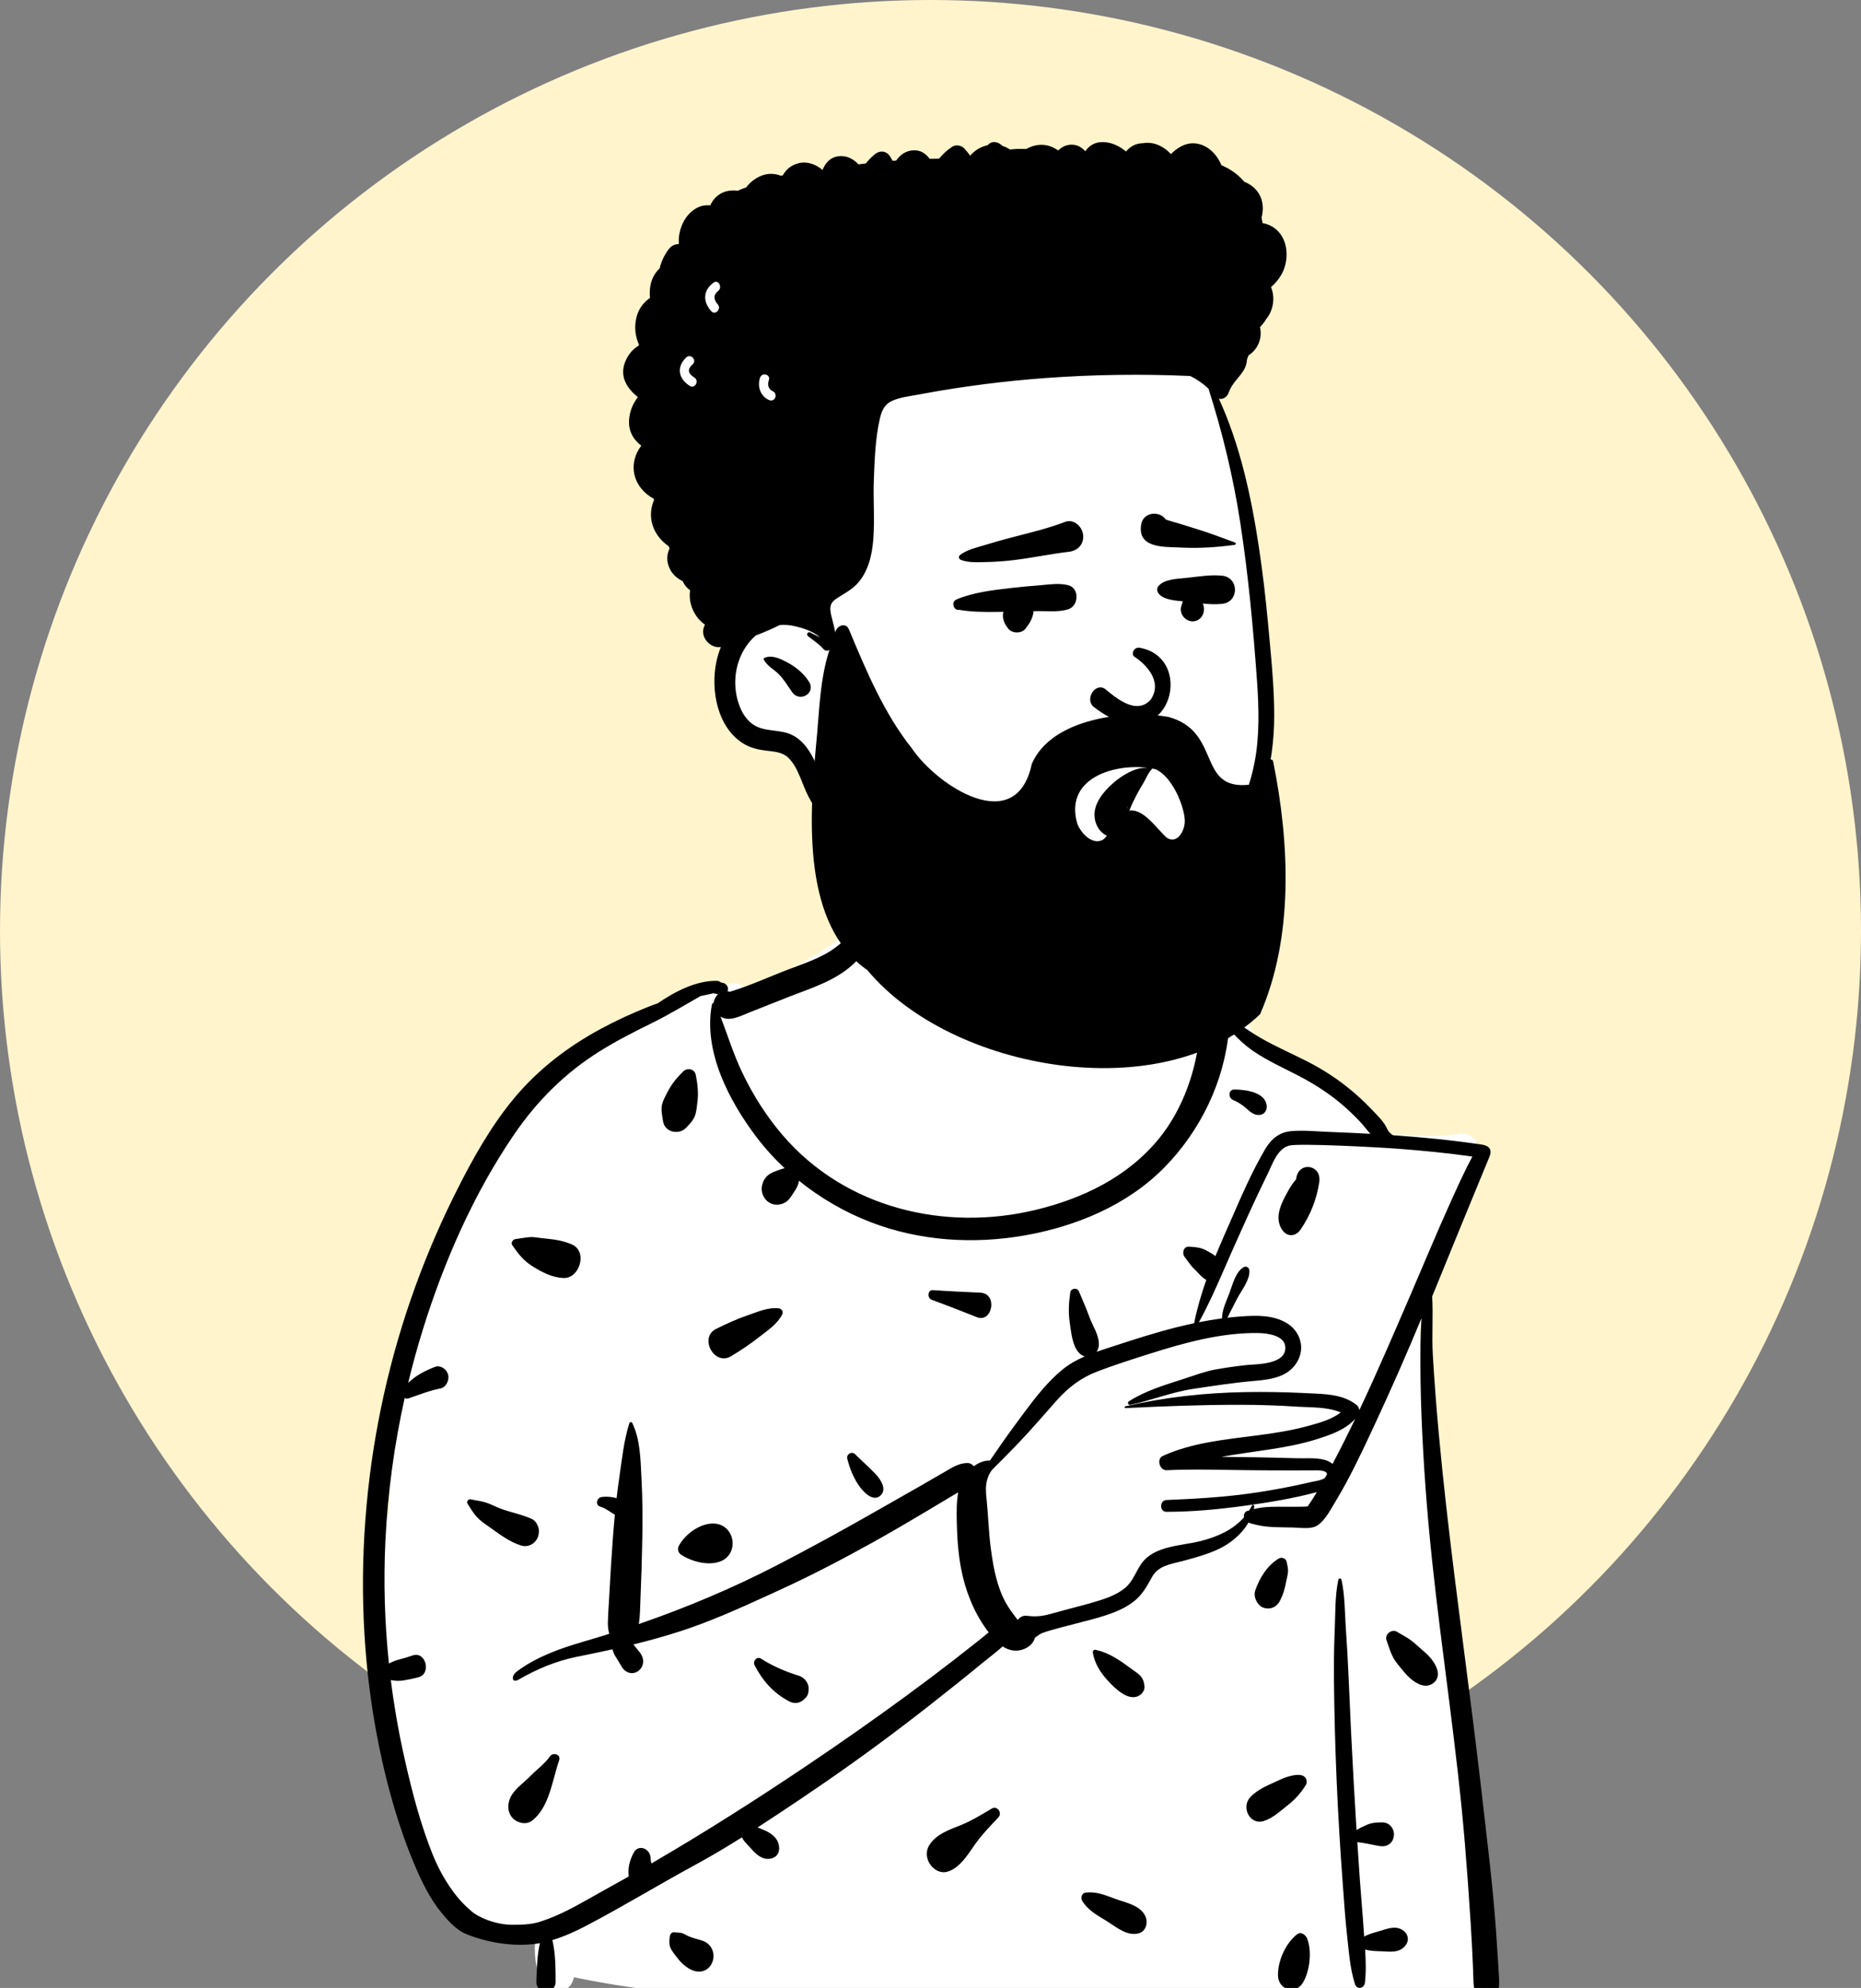<svg xmlns="http://www.w3.org/2000/svg" width="309" height="330" fill="none" viewBox="0 0 309 330"><rect x="0" y="0" width="309" height="330" fill="#808080" stroke="none"/><circle cx="154.5" cy="154.5" r="154.5" fill="#FFF4CC"/><g clip-path="url(#clip0)"><path fill="#fff" fill-rule="evenodd" d="M236.032 222.605C235.238 220.291 236.397 217.983 237.04 215.744C239.324 207.981 241.818 200.217 245.347 192.977C246.683 190.555 244.484 187.584 241.936 188.267C237.575 188.916 233.077 188.399 228.707 188.113C227.109 183.723 222.845 181.903 219.488 179.375C215.679 176.85 211.974 173.951 208.012 171.738C207.792 169.647 205.404 169.129 203.944 170.624C199.933 167.975 195.124 168.467 190.824 166.732C187.558 161.125 187.313 155.23 186.448 149.821C186.071 147.463 186.471 145.188 184.954 143.086C179.857 135.474 159.717 132.174 152.292 136.685C148.295 134.038 148.199 138.832 147.564 141.79C146.858 143.27 146.476 144.947 146.594 146.713C142.301 156.235 132.479 160.539 123.682 164.026C122.578 162.899 121.001 163.041 119.951 163.974C112.326 165.734 104.926 168.828 98.538 173.659C91.28 175.912 86.169 182.18 82.473 188.901C82.065 189.609 81.969 190.332 82.088 190.995C70.722 208.685 65.298 229.864 64.536 251.254C57.226 255.911 68.01 297.753 70.52 306.439C70.522 306.438 70.525 306.437 70.528 306.436C72.156 309.497 74.005 318.232 78.081 317.557C80.876 320.913 85.332 320.253 89.126 320.511C88.508 323.028 88.811 325.907 89.547 328.394C90.417 331.355 94.685 331.455 95.291 328.227C133.071 336.021 171.836 329.803 210.042 330.972C221.089 331.056 232.134 331.419 243.154 332.254C244.706 332.372 246.279 330.688 246.173 329.048C243.804 302.284 241.579 267.075 238.93 240.573C238.301 234.529 237.804 228.419 236.032 222.605Z" clip-rule="evenodd"/><path fill="#000" fill-rule="evenodd" d="M148.187 138.337C148.295 138.023 148.737 138.064 148.745 138.417C148.919 145.942 147.155 155.138 141.484 160.221C138.572 162.831 134.723 164.025 131.189 165.397L130.79 165.553L124.545 168.023C122.889 168.678 121.102 169.686 119.639 168.761C120.823 171.878 121.817 175.081 123.259 178.085C125.054 181.824 127.224 185.246 129.879 188.358C140.401 200.687 157.052 204.447 171.995 200.835C179.69 198.975 187.177 195.449 192.427 189.019C196.417 184.132 198.709 177.572 199.249 171.101C199.091 171.128 198.926 171.127 198.756 171.087C196.865 170.65 194.956 169.573 193.293 168.518L193.132 168.416C191.532 167.393 189.863 166.22 188.715 164.631C187.574 163.052 186.376 157.902 186.376 157.902C186.05 155.967 185.744 152.111 185.797 150.155C185.801 149.971 186.573 149.862 186.655 150.053C187.368 151.714 187.598 155.363 188.148 157.092L188.259 157.437C188.847 159.242 189.35 161.44 190.568 162.899C192.855 165.639 196.305 166.799 199.385 168.174C199.606 165.077 204.264 165.149 204.205 168.379C204.202 168.554 204.195 168.728 204.189 168.903C204.556 169.117 204.909 169.363 205.24 169.599L205.562 169.832C206.782 170.713 208.011 171.55 209.31 172.297C211.824 173.744 214.486 174.892 217.063 176.205C219.669 177.535 222.107 179.118 224.383 181.013C225.452 181.903 226.477 182.851 227.449 183.858L227.713 184.134C228.639 185.113 229.843 186.207 230.37 187.493C230.486 187.777 231.068 188.436 231.384 188.458C236.279 188.799 241.164 189.28 246.029 190.002C247.288 190.188 247.786 190.877 247.32 191.992C245.721 195.822 239.458 211.118 237.793 215.223C237.987 218.239 237.724 221.789 237.9 224.806C238.156 229.208 238.492 233.608 238.894 237.998C240.334 253.701 242.517 269.327 244.49 284.961C245.477 292.785 246.378 300.621 247.266 308.459C247.715 312.419 248.095 316.384 248.389 320.362C248.511 322.019 248.621 323.678 248.719 325.337L248.803 326.809C248.92 328.661 249.186 330.43 248.107 332.019C247.617 332.74 246.5 333.146 245.856 332.327C245.047 331.297 244.747 330.528 244.669 329.175C244.61 328.14 244.596 327.099 244.552 326.063C244.456 323.816 244.335 321.57 244.193 319.326C243.911 314.839 243.589 310.353 243.216 305.874C241.908 290.167 239.422 274.578 237.768 258.91C236.935 251.011 236.342 243.097 236.029 235.154C235.872 231.188 235.815 227.222 235.852 223.252C235.866 221.769 235.932 220.293 236.028 218.82C233.55 224.797 230.945 230.717 228.221 236.557L227.576 237.941C225.85 241.632 224.078 245.338 222.003 248.818L221.647 249.411C220.806 250.825 219.658 253.054 218.126 253.5C217.059 253.811 215.754 253.592 214.66 253.57C213.574 253.548 212.486 253.543 211.401 253.496C210.183 253.444 209.022 253.274 207.845 252.937C207.65 252.882 207.465 252.821 207.296 252.744C206.111 254.803 204.097 256.372 202.038 257.286C200.388 258.018 198.659 258.52 196.928 258.984L196.316 259.147C194.46 259.638 192.336 259.872 191.289 261.775L191.046 262.216C190.268 263.621 189.521 264.854 188.233 265.86C186.846 266.944 185.203 267.626 183.566 268.157C181.891 268.7 180.176 269.115 178.474 269.561L178.011 269.683C176.887 269.982 175.754 270.255 174.637 270.58C174.161 270.719 173.676 270.861 173.209 271.032C172.662 271.232 172.264 271.543 171.832 271.882C171.444 273.322 169.786 274.104 168.422 274.003C167.706 273.951 167.063 273.693 166.479 273.314C165.458 274.237 164.335 275.063 163.295 275.917C161.838 277.114 160.376 278.302 158.905 279.479C155.874 281.905 152.819 284.299 149.733 286.646C144.254 290.812 138.657 294.787 132.964 298.615C130.591 300.211 128.201 301.805 125.788 303.36L126.046 303.462L126.557 303.667C127.764 304.145 129.109 304.918 129.343 306.414C129.529 307.6 128.905 308.418 127.802 308.563C126.491 308.735 125.47 307.751 124.654 306.812C124.294 306.398 123.891 306.014 123.546 305.587C123.405 305.413 123.297 305.213 123.201 305.002C120.82 306.492 118.414 307.932 115.969 309.279L115.357 309.613C109.294 312.905 103.393 316.511 97.279 319.709C95.684 320.544 93.74 321.446 91.713 322.062C92.25 324.276 92.242 326.706 92.256 328.953C92.269 331.142 88.992 331.132 89.061 328.953L89.094 327.9C89.154 326.131 89.251 324.294 89.647 322.572C83.675 323.624 77.709 321.338 76.598 320.652C75.372 319.895 74.259 318.684 73.333 317.56C71.351 315.154 69.975 312.271 68.755 309.371C66.141 303.159 64.289 296.519 62.935 289.879C57.944 265.397 60.091 239.193 68.197 215.725C70.222 209.861 72.613 204.127 75.353 198.6L75.693 197.917C78.427 192.451 81.466 187.006 85.326 182.355C89.347 177.511 94.306 173.743 99.706 170.819C102.341 169.392 105.053 168.155 107.824 167.059C108.27 166.883 108.718 166.725 109.167 166.574C112.055 164.619 115.56 162.749 119.067 162.822C119.305 162.827 119.498 162.923 119.642 163.067C119.811 163.099 119.98 163.137 120.149 163.189C120.523 163.304 120.918 163.739 120.864 164.186L120.846 164.334C120.836 164.407 120.824 164.477 120.802 164.546C120.927 164.565 121.05 164.597 121.171 164.641C124.526 163.635 127.827 162.096 131.1 160.855L131.846 160.576C134.588 159.556 137.401 158.556 139.65 156.537C141.888 154.528 143.57 151.926 144.787 149.114C146.285 145.648 146.956 141.894 148.187 138.337ZM215.354 321.103C216.018 320.578 216.804 321.187 217.052 321.836C217.868 323.968 217.465 327.279 216.315 329.164C215.123 331.116 212.27 330.346 212.201 327.981C212.129 325.515 213.479 322.585 215.354 321.103ZM222.215 262.251C222.275 261.974 222.68 261.977 222.741 262.251C223.294 264.752 223.281 267.445 223.443 270.01L223.462 270.294C223.657 273.122 223.821 275.957 223.937 278.789C224.166 284.362 224.44 289.936 224.747 295.504C224.9 298.266 225.063 301.027 225.237 303.787C225.782 303.464 226.344 303.181 226.926 302.931C227.798 302.557 228.647 302.514 229.584 302.524C230.725 302.536 231.585 303.602 231.433 304.789C231.269 306.082 230.197 306.636 229.084 306.451C227.851 306.246 226.613 305.929 225.368 305.798C225.506 307.932 225.65 310.066 225.802 312.198C226.003 315.021 226.265 317.841 226.45 320.665C226.468 320.935 226.486 321.205 226.506 321.475C227.248 321.065 228.036 320.856 228.93 320.597L229.162 320.528C230.459 320.133 231.847 319.586 233.047 320.512C233.854 321.134 234.015 322.159 233.347 322.98C232.333 324.226 230.834 323.984 229.434 323.921L228.68 323.892C227.971 323.862 227.316 323.814 226.66 323.624C226.78 325.464 226.843 327.311 226.631 329.124C226.516 330.104 225.301 330.361 224.979 329.361C224.139 326.748 223.966 323.931 223.658 321.194C223.371 318.639 223.197 316.064 223.009 313.497L222.952 312.727C222.529 307.08 222.191 301.429 221.943 295.77C221.696 290.111 221.548 284.454 221.488 278.789C221.462 276.218 221.502 273.637 221.597 271.065L221.627 270.294C221.736 267.649 221.659 264.843 222.215 262.251ZM111.199 321.52C111.231 321.158 111.504 320.709 111.909 320.765C112.283 320.817 112.668 320.792 113.037 320.858C113.525 320.943 113.918 321.249 114.371 321.442C115.109 321.755 115.913 321.917 116.67 322.173C118.089 322.654 118.863 324.241 118.275 325.722C117.657 327.28 116.103 327.634 114.761 326.98C113.703 326.465 112.914 325.641 112.203 324.688L112.001 324.417C111.695 324.007 111.347 323.55 111.218 323.054C111.093 322.571 111.155 322.011 111.199 321.52ZM180.169 314.196C181.937 313.932 183.447 314.574 185.083 315.179L185.216 315.228C186.881 315.838 189.311 316.26 190.165 318.07C190.679 319.161 190.28 320.61 189.068 320.933C187.149 321.444 185.428 319.955 183.841 318.953L183.758 318.9C182.227 317.948 180.646 317.147 179.668 315.504C179.407 315.066 179.633 314.276 180.169 314.196ZM118.444 164.889C117.736 165.057 117.027 165.206 116.32 165.35C113.628 166.881 111.015 168.471 108.236 169.836C105.287 171.284 102.349 172.78 99.548 174.532C93.889 178.072 89.224 182.674 85.369 188.315C78.711 198.059 73.757 209.296 70.213 220.699C69.302 223.628 68.487 226.59 67.766 229.577C69.041 228.325 70.55 227.556 72.242 226.897C72.96 226.618 73.853 227.09 74.216 227.75C74.379 228.046 74.472 228.339 74.455 228.686C74.417 229.453 73.947 230.324 73.172 230.476C71.364 230.829 69.605 231.518 67.862 232.124C67.598 232.216 67.371 232.182 67.189 232.073C65.458 239.858 64.376 247.802 63.992 255.795C63.668 262.561 63.868 269.381 64.573 276.138C65.116 275.879 65.647 275.636 66.241 275.489C67.013 275.299 67.771 275.067 68.524 274.805C70.695 274.049 71.685 277.855 69.466 278.435C68.64 278.651 67.809 278.83 66.968 278.961C66.234 279.075 65.585 279.025 64.894 278.905C65.422 283.121 66.144 287.306 67.063 291.431L67.266 292.334C68.46 297.603 69.851 302.922 71.863 307.901C72.85 310.344 74.157 312.663 75.771 314.7C76.564 315.701 77.444 316.56 78.403 317.373C79.202 318.051 81.917 319.519 85.133 319.519C88.349 319.519 89.22 319.196 90.843 318.603C94.051 317.431 97.098 315.558 100.107 313.891L100.418 313.719C101.749 312.988 103.075 312.247 104.397 311.498C104.23 310.067 104.522 308.865 105.224 307.543C105.984 306.113 107.865 306.825 108.005 308.288L108.009 308.344C108.03 308.673 108.082 309.01 108.147 309.345C116.987 304.203 125.64 298.701 134.155 292.968C139.64 289.275 145.067 285.472 150.415 281.557C153.088 279.6 155.738 277.608 158.361 275.577C159.736 274.513 161.104 273.44 162.466 272.358C163.033 271.908 163.589 271.434 164.157 270.981C164.019 270.798 163.885 270.615 163.754 270.433C161.632 267.483 160.254 263.965 159.568 260.337C159.154 258.147 158.954 255.874 158.893 253.642L158.866 252.671C158.824 251.036 158.813 249.324 159.097 247.74C158.711 247.965 158.316 248.186 157.923 248.423C156.511 249.272 155.099 250.119 153.683 250.962C150.85 252.65 148.008 254.318 145.13 255.919C139.989 258.779 134.798 261.499 129.466 263.937L126.872 265.124C122.37 267.18 117.831 269.199 113.15 270.728C110.509 271.589 107.849 272.326 105.171 272.984L106.254 274.331C106.988 275.245 107.001 276.555 106.062 277.324C105.14 278.08 103.902 277.765 103.287 276.761L102.167 274.931C101.927 274.54 101.791 274.174 101.714 273.788C100.481 274.062 99.244 274.325 98.003 274.58L95.659 275.055C92.311 275.741 89.064 277.1 86.072 278.838C85.031 279.443 84.742 278.268 85.844 277.45C89.067 275.058 92.826 273.704 96.706 272.568L96.896 272.512C98.319 272.098 99.74 271.667 101.157 271.22C101.002 270.621 100.912 270 100.93 269.315C100.969 267.789 101.097 266.257 101.173 264.732C101.333 261.532 101.537 258.341 101.777 255.146C101.869 253.915 101.972 252.681 102.09 251.448C101.33 251.015 100.674 250.441 99.827 250.158L99.683 250.114C98.777 249.855 99.083 248.614 99.888 248.508C100.618 248.412 101.343 248.456 102.062 248.62C102.174 248.646 102.279 248.675 102.38 248.707C102.512 247.565 102.658 246.426 102.825 245.293C103.265 242.3 103.577 239.146 104.493 236.27C104.561 236.057 104.859 235.981 104.97 236.204C106.303 238.898 106.349 242.202 106.5 245.201L106.518 245.559C106.695 248.832 106.705 252.136 106.648 255.412C106.59 258.789 106.481 262.157 106.338 265.531C106.281 266.889 106.283 268.299 106.065 269.598C114 266.859 121.795 263.581 129.266 259.699C134.536 256.961 139.761 254.113 144.926 251.158C147.515 249.678 150.115 248.222 152.7 246.736C153.606 246.215 154.511 245.693 155.416 245.169L156.773 244.384C158.042 243.648 159.102 242.916 160.581 242.864C161.022 242.849 161.417 243.068 161.698 243.4C162.493 242.802 163.411 242.434 164.376 242.443C165.827 240.314 167.3 238.204 168.832 236.139L169.964 234.61C171.923 231.972 173.998 229.294 176.496 227.287C177.611 226.391 178.837 225.719 180.116 225.164C179.815 225.086 179.521 224.929 179.258 224.67C178.037 223.467 177.868 221.234 177.62 219.556C177.363 217.815 177.462 216.258 177.716 214.523C177.815 213.849 178.867 213.709 179.123 214.328C179.664 215.633 180.237 216.885 180.729 218.205L180.874 218.603C181.403 220.089 182.528 221.652 182.454 223.265C182.434 223.706 182.294 224.091 182.079 224.401C183.152 224.022 184.241 223.685 185.313 223.333C188.688 222.226 192.075 221.15 195.515 220.291C196.43 220.063 197.35 219.85 198.274 219.656C198.758 217.216 199.464 214.821 200.295 212.469C199.508 212.04 198.998 211.322 198.32 210.684C197.685 210.085 197.249 209.357 196.708 208.67C196.215 208.046 196.492 206.917 197.378 206.953L197.629 206.964C198.546 207.01 199.435 207.111 200.267 207.565L200.564 207.727C200.97 207.952 201.415 208.208 201.812 208.512C202.33 207.246 202.869 205.992 203.413 204.751L204.12 203.146C205.952 198.969 207.779 194.633 210.08 190.743C211.102 189.014 212.463 187.934 214.417 187.767C216.428 187.595 218.519 187.817 220.534 187.894C222.869 187.982 225.203 188.088 227.536 188.218C226.938 187.553 226.393 186.812 225.792 186.174C224.795 185.116 223.742 184.113 222.635 183.185C220.444 181.35 218.034 179.838 215.532 178.536C213.029 177.234 210.453 176.098 208.103 174.489C206.616 173.471 205.287 172.19 204.075 170.804C203.312 179.546 199.336 187.668 193.363 193.77C187.159 200.108 178.586 203.59 170.199 205.071C161.645 206.581 152.717 206.027 144.534 202.87C140.314 201.242 136.267 198.916 132.658 195.999C132.619 196.253 132.571 196.504 132.477 196.739C132.352 197.056 132.198 197.326 132.021 197.604L131.707 198.093C131.508 198.4 131.306 198.704 131.081 198.989C130.535 199.679 129.762 199.981 128.93 199.978C127.336 199.972 126.129 198.313 126.558 196.671C126.828 195.64 127.404 195.019 128.305 194.616C128.589 194.488 128.879 194.381 129.171 194.276L129.39 194.197C129.685 194.09 129.977 193.988 130.281 193.928C128.572 192.327 126.986 190.585 125.567 188.706C121.113 182.812 116.721 174.558 118.21 166.73C118.235 166.596 118.349 166.512 118.472 166.49C118.559 165.941 118.834 165.409 119.211 165.052C118.957 164.981 118.701 164.926 118.444 164.889ZM164.687 300.221C165.569 299.7 166.48 300.938 165.763 301.702L164.693 302.839C163.7 303.898 162.733 304.969 161.883 306.177L161.677 306.472C160.53 308.13 159.306 310.05 157.426 310.67C155.152 311.419 152.966 308.478 154.283 306.329C155.434 304.451 157.649 303.743 159.559 302.967C161.366 302.232 162.998 301.218 164.687 300.221ZM91.32 291.555C91.838 290.835 93.189 291.215 92.835 292.234C91.685 295.544 91.217 300.057 88.313 302.256C87.376 302.965 85.904 302.639 85.133 301.82C84.257 300.889 84.222 299.579 84.723 298.444C85.334 297.059 86.838 296.055 87.892 295L87.986 294.904C89.12 293.734 90.346 292.909 91.32 291.555ZM212.686 295.365C213.61 294.941 216.021 294.118 216.735 295.093C216.769 295.128 216.797 295.167 216.82 295.21C216.995 295.534 217.021 295.989 216.82 296.31C215.988 297.638 215.121 298.63 213.937 299.575L213.804 299.68C212.516 300.686 211.306 301.867 209.736 302.321C207.56 302.95 206.04 300.057 207.568 298.368C208.799 297.007 210.679 296.3 212.31 295.542L212.686 295.365ZM125.301 276.453C124.937 275.755 125.68 274.898 126.354 275.335C128.275 276.582 130.513 277.517 132.672 278.189C133.545 278.461 134.333 279.401 134.268 280.415L134.258 280.569C134.232 280.927 134.186 281.283 133.971 281.581C133.219 282.624 132.144 283.027 130.996 282.409C128.437 281.032 126.685 279.11 125.301 276.453ZM181.457 274.338C181.41 274.044 181.613 273.817 181.894 273.874C183.518 274.201 185.017 275.033 186.412 275.99C187.16 276.504 187.881 277.068 188.627 277.586C189.549 278.226 189.894 278.755 190.03 279.93C190.12 280.705 189.438 281.413 188.813 281.628C187.108 282.211 185.156 280.296 184.001 279.052L183.949 278.996C182.741 277.688 181.744 276.141 181.457 274.338ZM230.225 272.306C229.855 271.244 231.13 270.365 231.964 270.886C232.75 271.376 233.602 271.783 234.343 272.346C235.024 272.863 235.645 273.475 236.298 274.035L236.62 274.306C237.818 275.329 239.795 277.857 238.082 279.323C236.453 280.719 234.292 278.936 233.198 277.633L233.122 277.541C232.493 276.769 231.717 275.93 231.26 275.029C230.831 274.18 230.539 273.206 230.225 272.306ZM214.154 190.154C212.113 190.575 211.281 193.25 210.421 194.993C208.393 199.108 206.527 203.299 204.654 207.495C204.077 208.785 203.515 210.086 202.949 211.384C202.914 211.485 202.87 211.585 202.817 211.684C201.656 214.338 200.461 216.975 199.064 219.494C200.343 219.239 201.628 219.023 202.918 218.852C202.853 217.562 203.685 215.836 204.096 214.75L204.131 214.659C204.644 213.267 205.182 211.075 206.502 210.353C206.942 210.112 207.413 210.413 207.447 210.928C207.547 212.46 206.136 214.213 205.446 215.513C205.029 216.299 204.623 217.089 204.227 217.888C204.078 218.187 203.954 218.48 203.802 218.744C204.467 218.667 205.133 218.599 205.801 218.55L206.237 218.518C208.713 218.345 211.343 218.295 213.581 219.592C215.657 220.794 216.718 223.362 215.577 225.7C214.156 228.612 211.028 228.998 208.276 229.234C204.84 229.528 201.396 230.06 197.984 230.578C194.454 231.114 191.131 232.495 187.654 233.205C187.33 233.271 187.129 232.822 187.426 232.631C190.168 230.858 193.502 229.883 196.569 228.889L196.817 228.809C198.48 228.266 200.105 227.646 201.826 227.339C203.496 227.04 205.177 226.798 206.861 226.614L207.025 226.598C208.88 226.433 213.611 226.489 213.411 223.574C213.279 221.644 210.325 221.311 208.976 221.288C202.793 221.182 196.565 222.925 190.689 224.792L189.377 225.21C186.971 225.978 184.562 226.769 182.201 227.67C179.525 228.691 177.417 230.283 175.469 232.462C173.308 234.879 171.216 237.349 168.974 239.684C167.561 241.156 166.13 242.601 164.687 244.035C164.361 244.483 164.1 244.971 163.92 245.603C163.615 246.671 163.685 247.664 163.8 248.761C164.091 251.532 164.155 254.331 164.519 257.093C164.856 259.652 165.328 262.305 166.329 264.679C166.725 265.619 167.241 266.542 167.828 267.368L168.302 268.022C168.509 268.306 168.74 268.617 168.983 268.91C169.339 268.448 169.854 268.148 170.453 268.223C171.726 268.383 172.727 268.344 173.976 268.034C174.942 267.794 175.902 267.512 176.864 267.252C178.753 266.74 180.661 266.274 182.531 265.687L182.852 265.584C184.246 265.13 185.64 264.561 186.8 263.606C188.148 262.495 188.563 260.894 189.561 259.509C191.693 256.551 196.3 256.613 199.419 255.803C202.07 255.115 204.621 254.029 206.455 251.987L206.562 251.865C206.481 251.501 206.613 251.089 206.931 250.9L207.001 250.859C207.125 250.786 207.259 250.755 207.39 250.758C207.561 250.492 207.725 250.218 207.874 249.926C207.997 249.686 208.304 249.863 208.264 250.101C208.24 250.242 208.206 250.381 208.175 250.52C209.952 250.034 211.903 250.127 213.707 250.128L216.049 250.12C216.454 250.114 217.058 250.093 217.112 250.067L217.167 250.041C217.313 249.973 217.105 250.085 217.207 249.941C217.32 249.782 217.43 249.622 217.539 249.46C217.927 248.884 218.294 248.29 218.653 247.691C214.733 248.751 210.671 249.411 206.668 249.961C202.373 250.552 198.021 250.962 193.688 250.966C192.494 250.968 192.505 249.053 193.688 249.005C198.277 248.819 202.841 248.561 207.399 247.937C209.756 247.613 212.103 247.208 214.437 246.734C215.338 246.551 216.237 246.357 217.133 246.152L217.805 245.996C218.227 245.897 219.418 245.755 219.999 245.341C220.114 245.132 220.228 244.924 220.341 244.716C220.285 243.985 218.535 244.083 218.125 244.082C216.961 244.08 215.798 244.09 214.634 244.093C212.307 244.1 209.98 244.079 207.653 244.059C203.003 244.018 198.336 243.846 193.69 244.057C192.562 244.108 191.97 242.188 193.085 241.683C198.006 239.452 203.468 238.967 208.723 238.281C211.486 237.921 214.25 237.505 216.952 236.775L217.619 236.594C219.316 236.133 221.19 235.569 222.619 234.469C220.471 233.546 217.802 233.652 215.576 233.521L215.405 233.511C212.288 233.307 209.165 233.203 206.042 233.199C199.652 233.189 193.259 233.429 186.876 233.751C186.716 233.759 186.683 233.491 186.838 233.455C193.399 231.935 200.067 231.202 206.781 231.09C209.908 231.037 213.037 231.084 216.161 231.231L217.307 231.287C219.971 231.409 222.927 231.442 225.156 233.15C225.495 233.41 225.675 233.743 225.703 234.094C228.692 227.768 231.452 221.31 234.224 214.894C236.379 209.906 238.453 204.875 240.686 199.926L241.409 198.325C242.378 196.188 243.369 194.051 244.471 191.992C240.352 191.407 236.211 191.002 232.067 190.691C228.292 190.408 215.972 189.78 214.154 190.154ZM212.331 258.718C212.8 258.441 213.52 258.667 213.636 259.282C213.722 259.74 213.869 260.248 213.869 260.716C213.869 261.278 213.68 261.887 213.579 262.436C213.347 263.699 213.062 264.724 212.457 265.849C212.079 266.552 211.316 267.03 210.548 267.011C209.94 266.997 209.402 266.823 208.984 266.324C208.485 265.725 208.142 264.845 208.416 264.039C209.134 261.928 210.454 259.825 212.331 258.718ZM112.715 256.612C113.814 254.568 116.419 252.742 118.692 252.922C122.106 253.194 122.802 258.074 119.497 259.238C117.522 259.934 114.804 259.22 113.076 258.074C112.61 257.766 112.44 257.124 112.715 256.612ZM77.634 249.63C77.384 249.244 77.797 248.804 78.169 248.891C78.993 249.083 79.883 249.167 80.691 249.428C81.518 249.696 82.319 250.139 83.138 250.444C84.856 251.082 86.689 251.403 88.351 252.174C89.015 252.482 89.538 253.503 89.476 254.256L89.461 254.432C89.424 254.806 89.363 255.132 89.166 255.474C88.637 256.39 87.59 256.864 86.601 256.582C84.766 256.059 82.974 254.715 81.41 253.598L81.121 253.394C80.437 252.916 79.703 252.416 79.152 251.801C78.577 251.158 78.105 250.357 77.634 249.63ZM140.692 242.196C140.481 241.389 141.427 240.856 141.978 241.401C143.08 242.491 144.233 243.502 145.312 244.62L145.384 244.696C146.157 245.521 147.282 247.11 146.276 248.177C144.988 249.544 143.195 247.515 142.504 246.458C141.628 245.117 141.102 243.765 140.692 242.196ZM225.025 235.521C223.39 237.359 220.871 238.204 218.653 238.905C216.024 239.735 213.315 240.23 210.603 240.638C207.982 241.032 205.381 241.384 202.802 241.836C204.753 241.862 206.704 241.877 208.65 241.914C210.895 241.957 213.139 242.009 215.382 242.078C217.017 242.128 218.934 241.89 220.487 242.535C220.767 242.651 221.029 242.812 221.257 243.008C222.563 240.543 223.814 238.044 225.025 235.521ZM124.185 218.327C125.892 217.752 127.496 216.988 129.305 217.186C129.786 217.239 130.13 217.736 129.868 218.227C129.011 219.828 127.617 220.733 126.244 221.804L126.123 221.899C124.621 223.085 123.009 224.166 121.376 225.14C118.563 226.815 116.043 222.019 118.883 220.612C120.592 219.765 122.387 218.934 124.185 218.327ZM154.906 214.164C157.517 214.346 160.126 214.47 162.74 214.582C165.767 214.712 164.75 219.659 162.22 218.658C159.722 217.669 157.223 216.692 154.702 215.769C153.934 215.488 153.996 214.15 154.858 214.162L154.906 214.164ZM87.95 205.363C88.627 205.313 89.309 205.47 89.987 205.539L90.708 205.614C92.194 205.771 93.587 205.964 95.005 206.607C97.62 207.792 96.215 212.256 93.59 212.153C91.649 212.078 89.99 211.193 88.352 210.162C86.919 209.262 86.041 208.135 85.073 206.721C84.753 206.253 85.2 205.728 85.636 205.681C86.404 205.598 87.181 205.42 87.95 205.363ZM219.05 196.247C218.617 199.114 217.543 201.802 215.924 204.141C215.111 205.317 213.683 205.362 212.876 204.141C211.736 202.415 212.439 200.437 213.298 198.779L213.553 198.294C213.937 197.566 214.528 196.504 215.203 195.771L215.215 195.696C215.576 192.694 219.496 193.293 219.05 196.247ZM113.463 177.845C114.113 177.223 115.312 177.41 115.523 178.423C115.819 179.841 115.999 181.44 115.805 182.88C115.7 183.66 115.661 184.536 115.372 185.264C115.061 186.046 114.463 186.647 113.9 187.235C112.776 188.409 110.406 188.021 110.105 186.171L110.066 185.944C109.915 185.069 109.721 184.134 109.946 183.266C110.115 182.612 110.493 181.944 110.806 181.337L110.872 181.208C111.499 179.968 112.477 178.788 113.463 177.845ZM204.942 180.863L205.177 180.866C206.994 180.904 210.315 181.374 210.332 183.757C210.337 184.319 209.945 184.901 209.419 185.03C208.334 185.297 207.632 184.616 206.858 183.928C206.225 183.365 205.487 182.916 204.721 182.592C203.893 182.243 203.947 180.862 204.942 180.863Z" clip-rule="evenodd"/><path fill="#fff" fill-rule="evenodd" d="M208.079 87.979C207.141 80.033 204.195 71.597 201.097 64.189C194.131 48.527 178.182 46.371 163.885 43.142C149.776 40.961 134.837 38.991 120.941 43.343C113.129 45.375 110.078 55.253 111.311 63.049C112.014 67.907 114.097 72.504 115.873 77.007C119.402 86.252 121.642 96.15 121.645 106.16C121.403 112.702 120.534 120.169 127.614 122.939C134.351 126.497 134.92 136.14 143.356 141.611C146.767 148.947 156.059 149.593 162.746 151.295C166.973 152.154 171.248 152.786 175.534 153.194C187.946 154.883 197.874 151.064 204.371 139.325C208.719 132.181 211.957 123.932 211.157 115.273C210.36 106.155 209.033 97.085 208.079 87.979Z" clip-rule="evenodd"/><path fill="#000" fill-rule="evenodd" d="M163.992 24.107C164.701 23.254 165.792 23.547 166.454 24.221C166.886 24.356 167.303 24.556 167.698 24.822C168.59 24.7 169.525 24.7 170.4 24.735C170.612 24.608 170.839 24.496 171.087 24.399C172.855 23.713 174.421 24.061 175.713 24.98C176.335 24.355 177.12 23.963 178.124 24.023C179.019 24.076 179.658 24.523 180.205 25.112C180.75 24.277 181.632 23.682 182.73 23.599C184.266 23.483 185.741 24.137 186.965 25.149C187.677 24.281 188.649 23.782 189.732 23.777C190.444 23.64 191.196 23.694 191.876 23.912C192.862 24.228 193.728 24.82 194.418 25.589C195.509 24.48 196.845 23.682 198.385 23.798C200.378 23.951 202.03 25.507 202.798 27.422C204.147 27.996 205.393 28.815 206.434 29.982C206.489 30.043 206.542 30.107 206.598 30.172C207.159 30.392 207.687 30.703 208.152 31.113C209.625 32.414 209.953 34.298 209.465 36.143C209.534 36.438 209.592 36.739 209.645 37.039C211.024 37.262 212.277 38.107 212.99 39.483C213.965 41.371 213.773 43.861 212.717 45.663C212.263 46.439 211.687 47.093 211.039 47.664C211.771 49.429 211.42 51.535 210.24 52.963C209.953 53.455 209.6 53.899 209.202 54.301C209.641 56.126 208.861 58.009 207.305 58.984L207.172 59.338C207.149 59.397 207.127 59.455 207.103 59.513C207.086 59.589 207.065 59.661 207.044 59.734C207.007 60.382 206.806 61.017 206.407 61.616C205.591 62.843 204.579 63.643 204.043 65.076L203.989 65.226C203.759 65.904 203.014 66.382 202.379 66.173C205.903 73.856 207.75 82.405 209.018 90.783C209.651 94.963 210.139 99.157 210.534 103.367L210.923 107.56C211.264 111.287 211.568 115.026 211.57 118.765C211.575 127.223 209.296 135.359 204.405 142.089C199.779 148.452 193.233 153.063 185.838 154.879C178.204 156.752 169.248 156.014 162.401 151.728C160.382 150.467 162.151 147.435 164.205 148.45C168.093 150.37 172.044 151.798 176.354 152.117C180.556 152.43 184.767 151.872 188.751 150.413C195.343 147.996 200.951 142.934 204.557 136.631C206.333 133.524 207.619 130.152 208.303 126.59C209.156 122.149 209.027 117.56 208.714 113.063L208.692 112.756C208.073 104.091 207.257 95.373 205.939 86.795C204.773 79.209 202.98 71.776 200.653 64.509C199.742 63.657 198.722 62.952 197.631 62.416C189.641 62.062 181.636 62.166 173.656 62.751C166.851 63.253 160.078 64.103 153.356 65.342L152.636 65.477C151.148 65.758 149.496 65.919 148.094 66.555C146.891 67.102 146.404 68.154 146.101 69.447C145.338 72.716 145.221 76.295 145.093 79.648C144.966 82.926 145.252 86.231 145.004 89.498C144.794 92.232 144.135 95.03 142.228 97.007C141.23 98.042 140.002 98.608 138.85 99.394C138.105 99.901 137.789 100.424 137.885 101.363C138.092 103.418 139.651 106.007 137.9 107.766C137.592 108.075 137.059 108.115 136.755 107.766C136.033 106.932 135.035 106.296 134.178 105.623C133.82 105.344 134.118 104.802 134.525 104.995C135.06 105.25 135.606 105.551 136.164 105.814C134.931 104.735 133.178 104.207 131.718 103.893C130.983 103.737 130.209 103.692 129.444 103.764C128.878 104.051 128.3 104.317 127.721 104.577C126.986 104.904 126.243 105.202 125.495 105.484C122.901 107.729 121.663 111.38 122.203 114.95C122.499 116.922 123.355 119.065 124.97 120.216C126.882 121.579 129.444 120.994 131.511 122.005C133.446 122.952 134.623 124.865 135.505 126.845L135.872 127.669C136.691 129.494 137.532 131.27 138.65 132.931C139.944 134.854 141.528 136.582 143.256 138.066C144.094 138.784 144.988 139.43 145.911 140.018L146.164 140.177C147.099 140.759 147.768 141.314 147.831 142.545C147.851 142.974 147.596 143.366 147.268 143.589C145.853 144.541 144.446 143.35 143.268 142.518C141.998 141.622 140.783 140.614 139.658 139.514C137.521 137.427 135.672 134.949 134.249 132.258C133.165 130.209 132.549 127.325 130.836 125.737C129.79 124.768 128.312 124.76 127.006 124.583C125.791 124.417 124.641 124.149 123.56 123.513C119.162 120.919 117.919 114.639 118.962 109.787C119.139 108.968 119.386 108.171 119.692 107.404C118.055 107.694 116.216 105.897 116.88 104.083C116.931 103.946 116.989 103.818 117.044 103.686C115.966 102.932 115.114 101.79 114.71 100.295C114.503 99.523 114.473 98.742 114.581 97.989C114.058 97.616 113.626 97.103 113.348 96.473C112.479 96.046 111.709 95.408 111.249 94.496C110.612 93.238 110.693 92.079 111.178 91.035C111.11 90.904 111.044 90.77 110.981 90.633C109.2 89.434 107.957 87.368 108.098 85.078C108.144 84.318 108.321 83.634 108.594 83.018C108.571 82.94 108.548 82.859 108.528 82.781C107.037 81.977 105.804 80.654 105.365 78.889C104.925 77.113 105.443 75.343 106.479 73.98C104.963 72.803 104.051 71.158 104.604 68.671C104.829 67.66 105.281 66.74 105.893 65.965C105.89 65.941 105.885 65.916 105.88 65.892L105.738 65.775C103.867 64.207 102.791 62.209 103.94 59.752C104.455 58.647 105.19 57.877 106.055 57.37L106.097 57.225V57.225C105.478 55.817 105.269 54.253 105.696 52.608C106.044 51.254 106.871 50.175 107.927 49.459C107.856 48.853 107.866 48.206 107.98 47.506C108.169 46.323 108.722 45.291 109.531 44.558C109.561 44.402 109.599 44.25 109.642 44.097C109.915 43.161 110.425 42.144 111.016 41.39C111.504 40.765 112.05 40.537 112.717 40.513C112.676 39.936 112.704 39.351 112.815 38.758C113.156 36.929 114.253 35.209 115.877 34.429C116.544 34.11 117.246 34.016 117.924 34.093C118.5 32.806 119.624 31.873 121.006 31.672C121.544 31.591 122.044 31.596 122.504 31.669C122.764 31.54 123.035 31.425 123.317 31.32C123.504 31.25 123.694 31.186 123.883 31.122C124.523 30.279 125.364 29.606 126.347 29.201C127.481 28.731 128.636 28.779 129.659 29.174L129.985 29.101V29.101C130.495 28.163 131.308 27.436 132.559 27.105C133.979 26.733 135.437 27.253 136.553 28.2C136.558 28.2 136.563 28.2 136.571 28.197C137.155 26.811 138.153 25.845 139.828 25.912C140.871 25.955 141.813 26.505 142.541 27.288C142.945 27.234 143.349 27.186 143.756 27.138C144.186 26.604 144.663 26.105 145.191 25.657C146.055 24.922 147.179 24.981 147.816 26.016C147.955 26.242 148.084 26.47 148.213 26.698L148.796 26.655V26.655C149.483 25.67 150.421 25.005 151.704 24.952C152.881 24.901 153.72 25.512 154.359 26.368C154.88 26.354 155.403 26.344 155.926 26.336C156.535 25.587 157.252 24.927 158.071 24.38C158.697 23.962 159.622 24.104 160.13 24.662C160.473 25.041 160.792 25.437 161.089 25.847C161.854 24.936 162.888 24.336 163.992 24.107ZM126.809 109.29C127.989 108.577 129.575 109.349 130.717 109.955C132.109 110.693 133.491 111.806 134.343 113.201C135.502 115.1 132.776 116.635 131.556 114.931C130.806 113.883 130.207 112.826 129.297 111.908C128.466 111.066 127.261 110.503 126.784 109.392C126.766 109.355 126.771 109.312 126.809 109.29ZM127.639 63.191L127.661 63.124C127.996 62.149 126.532 61.729 126.199 62.696C125.695 64.161 126.276 65.753 127.639 66.386C128.017 66.561 128.448 66.5 128.676 66.097C128.867 65.758 128.778 65.17 128.404 64.996C127.637 64.64 127.38 64.012 127.639 63.191V63.191ZM115.022 60.466C115.755 59.779 114.68 58.644 113.95 59.328C113.27 59.966 112.765 60.832 112.896 61.829C113.03 62.844 113.751 63.561 114.54 64.068C115.377 64.605 116.14 63.214 115.305 62.678L115.212 62.617C114.861 62.386 114.451 62.069 114.392 61.614C114.329 61.132 114.714 60.755 115.022 60.466ZM119.184 48.348L119.236 48.308C120.023 47.711 119.267 46.315 118.471 46.918C117.741 47.471 117.155 48.19 117.093 49.182C117.034 50.145 117.495 50.981 118.099 51.658C118.771 52.413 119.842 51.273 119.171 50.52C118.518 49.787 118.39 48.987 119.184 48.348V48.348Z" clip-rule="evenodd"/><path fill="#000" fill-rule="evenodd" d="M191.065 127.344C191.24 127.294 191.395 127.544 191.249 127.681C190.655 128.241 190.277 129.285 189.843 129.997C189.43 130.674 189.032 131.344 188.669 132.053C188.262 132.847 187.869 133.638 187.552 134.479L187.49 134.648V134.648C187.584 134.888 187.659 135.125 187.713 135.28L187.729 135.324C188.27 136.791 187.134 138.422 185.853 138.832C183.662 139.534 181.782 137.623 181.729 135.35C181.688 133.563 182.829 131.97 183.989 130.788C185.003 129.755 186.139 128.875 187.41 128.23C187.97 127.946 188.553 127.708 189.161 127.571C189.784 127.43 190.455 127.519 191.065 127.344ZM186.936 133.823C187.096 133.903 187.234 134.1 187.349 134.329C187.291 134.135 187.172 133.941 186.936 133.823ZM188.307 108.984C190.214 110.216 193.121 113.087 191.069 116.139C188.653 118.831 185.175 115.745 183.461 114.349C181.872 113.268 180.086 116.049 181.561 117.312C193.946 127.049 198.972 109.306 189.272 107.537C188.204 107.342 187.807 108.603 188.307 108.984ZM172.624 97.161L172.961 97.131C174.423 96.994 175.904 96.786 177.346 97.137C179.282 97.609 179.141 100.601 177.346 101.152C175.763 101.636 174.01 101.426 172.377 101.443C172.12 101.446 171.864 101.453 171.607 101.457C171.557 102.106 171.356 102.665 171.05 103.223C170.83 103.624 170.549 104.005 170.274 104.361C169.618 105.207 168.071 105.188 167.409 104.361C166.919 103.748 166.529 103.044 166.523 102.216C166.522 102.003 166.546 101.778 166.594 101.557L165.702 101.573C163.521 101.608 161.322 101.593 159.18 101.225C158.418 101.392 157.795 99.932 158.847 99.495C161.706 98.308 164.9 97.959 167.934 97.602C169.493 97.418 171.061 97.292 172.624 97.161ZM196.982 95.934L197.059 95.926C198.951 95.72 201.037 95.364 202.933 95.569C205.763 95.875 205.759 99.938 202.933 100.241C201.896 100.353 200.803 100.299 199.713 100.192C200.27 101.447 199.609 102.946 198.267 103.137C197.019 103.315 195.726 102.028 196.136 100.648L196.155 100.587C196.235 100.347 196.306 100.079 196.391 99.815L195.94 99.775C194.591 99.648 192.718 99.389 192.221 98.258C192.072 97.917 192.106 97.601 192.337 97.309C193.283 96.114 195.614 96.075 196.982 95.934V95.934ZM176.862 86.632C178.231 86.104 179.655 87.34 179.832 88.733C180.037 90.338 178.946 91.395 177.564 91.587L177.495 91.596C174.444 91.952 171.416 92.605 168.361 92.974C166.974 93.141 165.576 93.251 164.179 93.291L163.181 93.314C161.958 93.347 160.646 93.377 159.516 92.93L159.521 92.922V92.922C159.221 92.829 159.083 92.37 159.417 92.119C160.619 91.216 162.24 90.875 163.639 90.446C165.046 90.014 166.464 89.617 167.885 89.243C170.87 88.459 173.97 87.747 176.862 86.632ZM189.491 87.007C189.854 84.976 192.564 84.758 193.559 86.236C194.202 86.471 195.145 86.715 195.73 86.899C196.748 87.22 197.767 87.538 198.788 87.847C200.902 88.487 202.966 89.297 205.045 90.053C205.259 90.131 205.2 90.42 204.994 90.448C202.093 90.85 199.24 91.036 196.32 90.907L195.722 90.879C193.15 90.772 188.783 90.975 189.491 87.007Z" clip-rule="evenodd"/><path fill="#000" fill-rule="evenodd" d="M193.658 139.013C191.305 136.787 188.667 132.313 185.287 135.853C184.451 136.854 184.113 139.096 182.834 139.536C181.137 140.121 179.454 138.214 178.876 136.749C176.508 128.611 186.294 126.379 191.869 127.694C194.592 128.881 196.598 133.661 196.72 136.156C196.798 137.833 195.461 140.298 193.658 139.013M211.408 126.47C211.385 126.362 211.353 126.264 211.314 126.175C210.274 125.758 209.45 126.183 208.942 126.979C208.958 127.177 209.014 127.377 209.049 127.573C208.656 128.452 208.302 129.538 207.77 130.297C207.665 130.306 207.556 130.294 207.451 130.262C198.631 131.24 202.937 121.441 193.991 119.007C187.076 117.796 174.576 119.183 171.314 126.826C168.741 139.034 155.659 130.527 151.363 124.179C146.78 118.401 143.817 111.34 140.959 104.489C140.355 103.039 138.471 104.076 138.676 105.467C136.035 111.093 136.123 117.85 135.469 124.013C134.356 136.308 133.272 153.551 144.031 161.058C158.049 177.882 193.055 183.819 209.223 168.361C214.82 155.584 214.13 139.997 211.408 126.47" clip-rule="evenodd"/></g><defs><clipPath id="clip0"><path fill="#fff" d="M11 0H298V330H11V0Z"/></clipPath></defs></svg>